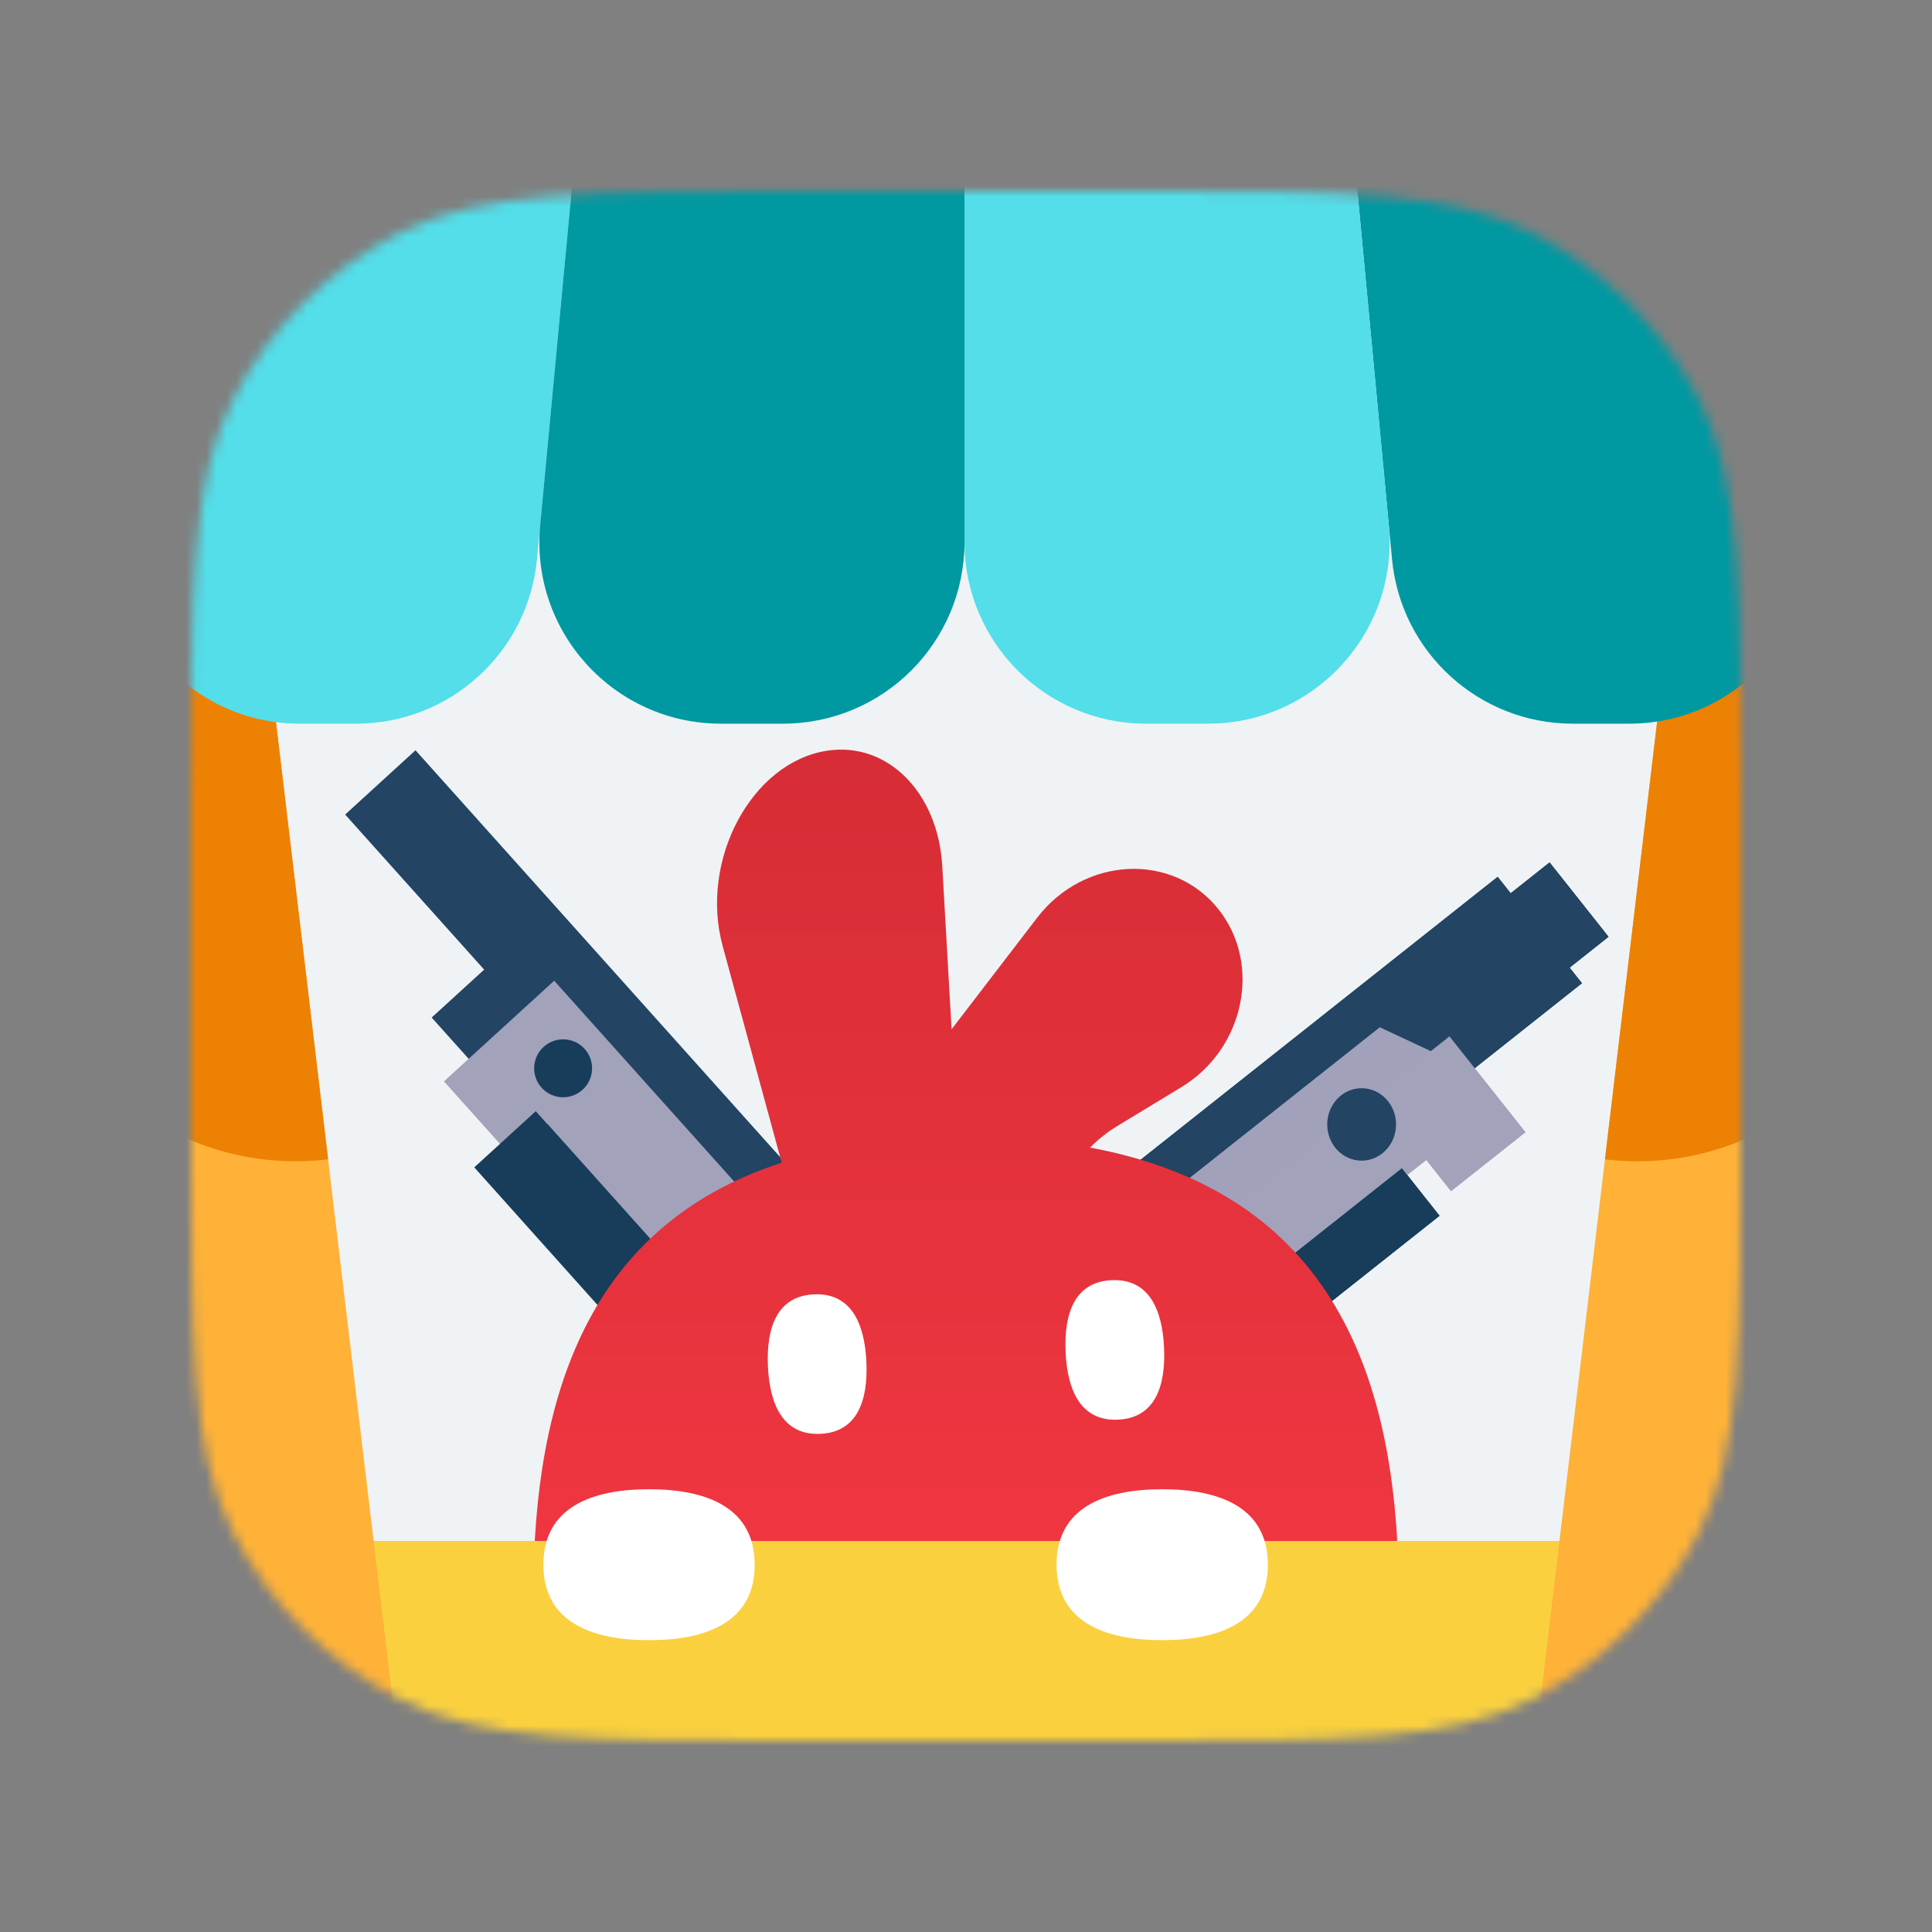 <svg xmlns="http://www.w3.org/2000/svg" width="192" height="192" fill="none" viewBox="0 0 192 192"><rect x="0" y="0" width="192" height="192" fill="#808080" stroke="none"/><mask id="mask0_2715_4791" style="mask-type:alpha" width="154" height="154" x="19" y="19" maskUnits="userSpaceOnUse"><path fill="#EFF3F5" d="M19 79.8C19 58.518 19 47.877 23.142 39.748C26.785 32.598 32.598 26.785 39.748 23.142C47.877 19 58.518 19 79.8 19H112.2C133.482 19 144.123 19 152.252 23.142C159.402 26.785 165.215 32.598 168.858 39.748C173 47.877 173 58.518 173 79.8V112.2C173 133.482 173 144.123 168.858 152.252C165.215 159.402 159.402 165.215 152.252 168.858C144.123 173 133.482 173 112.2 173H79.8C58.518 173 47.877 173 39.748 168.858C32.598 165.215 26.785 159.402 23.142 152.252C19 144.123 19 133.482 19 112.2V79.8Z"/></mask><g mask="url(#mask0_2715_4791)"><path fill="#EFF3F5" d="M19 79.8C19 58.518 19 47.877 23.142 39.748C26.785 32.598 32.598 26.785 39.748 23.142C47.877 19 58.518 19 79.8 19H112.2C133.482 19 144.123 19 152.252 23.142C159.402 26.785 165.215 32.598 168.858 39.748C173 47.877 173 58.518 173 79.8V112.2C173 133.482 173 144.123 168.858 152.252C165.215 159.402 159.402 165.215 152.252 168.858C144.123 173 133.482 173 112.2 173H79.8C58.518 173 47.877 173 39.748 168.858C32.598 165.215 26.785 159.402 23.142 152.252C19 144.123 19 133.482 19 112.2V79.8Z"/><path fill="#234462" d="M41.293 74.562L107.799 148.761L100.805 155.146L34.3 80.948L41.293 74.562Z"/><path fill="#234462" d="M50.004 94.635L85.729 134.492L78.624 140.98L42.899 101.123L50.004 94.635Z"/><path fill="#A2A2BB" fill-rule="evenodd" d="M55.075 97.463L104.089 152.145L96.703 158.889L54.38 111.671L50.809 114.931L44.118 107.467L48.987 103.02L48.988 103.02L55.075 97.463Z" clip-rule="evenodd"/><rect width="65.096" height="8.279" fill="#183D5B" transform="matrix(-0.667 -0.745 -0.738 0.674 96.661 158.927)"/><path fill="#234462" fill-rule="evenodd" d="M148.836 87.137L86.942 136.185L95.321 146.759L157.215 97.71L155.989 96.163L159.857 93.097L153.998 85.704L150.13 88.77L148.836 87.137Z" clip-rule="evenodd"/><path fill="#A1A1BB" d="M137.118 102.09L87.992 141.02L93.51 147.983L146.12 106.292L137.118 102.09Z"/><path fill="#A2A2BB" fill-rule="evenodd" d="M144.047 102.992L89.89 145.91L94.979 152.331L141.743 115.272L144.203 118.377L151.596 112.519L149.136 109.414L149.136 109.414L144.047 102.992Z" clip-rule="evenodd"/><rect width="57.255" height="6.033" x="94.442" y="151.654" fill="#183D5B" transform="rotate(-38.395 94.442 151.654)"/><ellipse cx="135.318" cy="111.745" fill="#234462" rx="3.419" ry="3.599"/><path fill="#234462" fill-rule="evenodd" d="M148.836 87.137L86.942 136.185L95.321 146.759L157.215 97.71L155.989 96.163L159.857 93.097L153.998 85.704L150.13 88.77L148.836 87.137Z" clip-rule="evenodd"/><path fill="#A1A1BB" d="M137.118 102.09L87.992 141.02L93.51 147.983L146.12 106.292L137.118 102.09Z"/><path fill="#A2A2BB" fill-rule="evenodd" d="M144.047 102.992L89.89 145.91L94.979 152.331L141.743 115.272L144.203 118.377L151.596 112.519L149.136 109.414L149.136 109.414L144.047 102.992Z" clip-rule="evenodd"/><rect width="57.255" height="6.033" x="94.442" y="151.654" fill="#183D5B" transform="rotate(-38.395 94.442 151.654)"/><ellipse cx="135.318" cy="111.745" fill="#234462" rx="3.419" ry="3.599"/><path fill="url(#paint0_linear_2715_4791)" fill-rule="evenodd" d="M71.816 94.007C69.497 85.491 74.684 75.774 82.17 74.608C88.165 73.674 93.221 78.726 93.641 86.067L94.567 102.289L103.068 91.207C107.776 85.068 116.623 84.679 121.128 90.412C125.418 95.872 123.652 104.249 117.411 108.036L111.038 111.903C110.053 112.501 109.143 113.222 108.331 114.045C132.355 118.506 139 136.715 139 158.5C139 183.629 130.159 204 96 204C61.842 204 53 183.629 53 158.5C53 138.646 58.519 121.762 77.683 115.549L71.816 94.007Z" clip-rule="evenodd"/><path fill="#FFB237" d="M-4.762 160.337C-4.762 156.367 -1.543 153.148 2.427 153.148H189.272C193.242 153.148 196.461 156.367 196.461 160.337V200.401C196.461 204.371 193.242 207.59 189.272 207.59H2.427C-1.543 207.59 -4.762 204.371 -4.762 200.401V160.337Z"/><rect width="201.223" height="54.441" x="-4.762" y="153.148" fill="#FAD03E" rx="7.189"/><path fill="#FFB237" d="M-1.259 59.806L25.621 56.602L39.258 170.991L12.378 174.196L-1.259 59.806Z"/><path fill="#ED8103" d="M-1.259 59.806L25.621 56.602L32.608 115.214C17.763 116.984 4.294 106.384 2.524 91.538L-1.259 59.806Z"/><path fill="#FFB237" d="M193.366 59.807L166.486 56.602L152.848 170.991L179.728 174.196L193.366 59.807Z"/><path fill="#ED8103" d="M193.366 59.807L166.486 56.602L159.498 115.214C174.344 116.984 187.813 106.384 189.583 91.539L193.366 59.807Z"/><path fill="#0098A1" d="M164.826 -12H131.983L138.336 55.561C139.208 64.832 146.992 71.918 156.304 71.918H161.902C173.553 71.918 182.151 61.042 179.462 49.706L164.826 -12Z"/><path fill="#53DEE9" d="M26.873 -12H59.716L53.363 55.561C52.491 64.832 44.708 71.918 35.395 71.918H29.797C18.146 71.918 9.548 61.042 12.237 49.706L26.873 -12Z"/><path fill="#53DEE9" d="M131.983 -12H95.849V53.871C95.849 63.838 103.929 71.918 113.896 71.918H120.051C130.685 71.918 139.014 62.769 138.018 52.181L131.983 -12Z"/><path fill="#0098A1" d="M59.716 -12H95.85V53.871C95.85 63.838 87.77 71.918 77.803 71.918H71.648C61.014 71.918 52.685 62.769 53.681 52.181L59.716 -12Z"/><path fill="#fff" d="M81.525 142.494C77.841 142.662 76.491 139.614 76.316 135.786C76.142 131.958 77.208 128.8 80.892 128.632C84.577 128.464 85.927 131.512 86.101 135.339C86.276 139.167 85.21 142.326 81.525 142.494Z"/><path fill="#fff" d="M111.108 141.085C107.423 141.254 106.073 138.206 105.899 134.378C105.724 130.55 106.79 127.392 110.475 127.223C114.159 127.055 115.509 130.103 115.684 133.931C115.858 137.759 114.792 140.917 111.108 141.085Z"/><path fill="#fff" d="M75 155.5C75 161.148 70.299 163 64.5 163C58.701 163 54 161.148 54 155.5C54 149.852 58.701 148 64.5 148C70.299 148 75 149.852 75 155.5Z"/><path fill="#fff" d="M126 155.5C126 161.148 121.299 163 115.5 163C109.701 163 105 161.148 105 155.5C105 149.852 109.701 148 115.5 148C121.299 148 126 149.852 126 155.5Z"/><circle cx="55.962" cy="106.167" r="2.879" fill="#183D5B"/></g><defs><linearGradient id="paint0_linear_2715_4791" x1="96" x2="96" y1="72" y2="204" gradientUnits="userSpaceOnUse"><stop stop-color="#D62C35"/><stop offset="1" stop-color="#FF3C48"/></linearGradient></defs></svg>